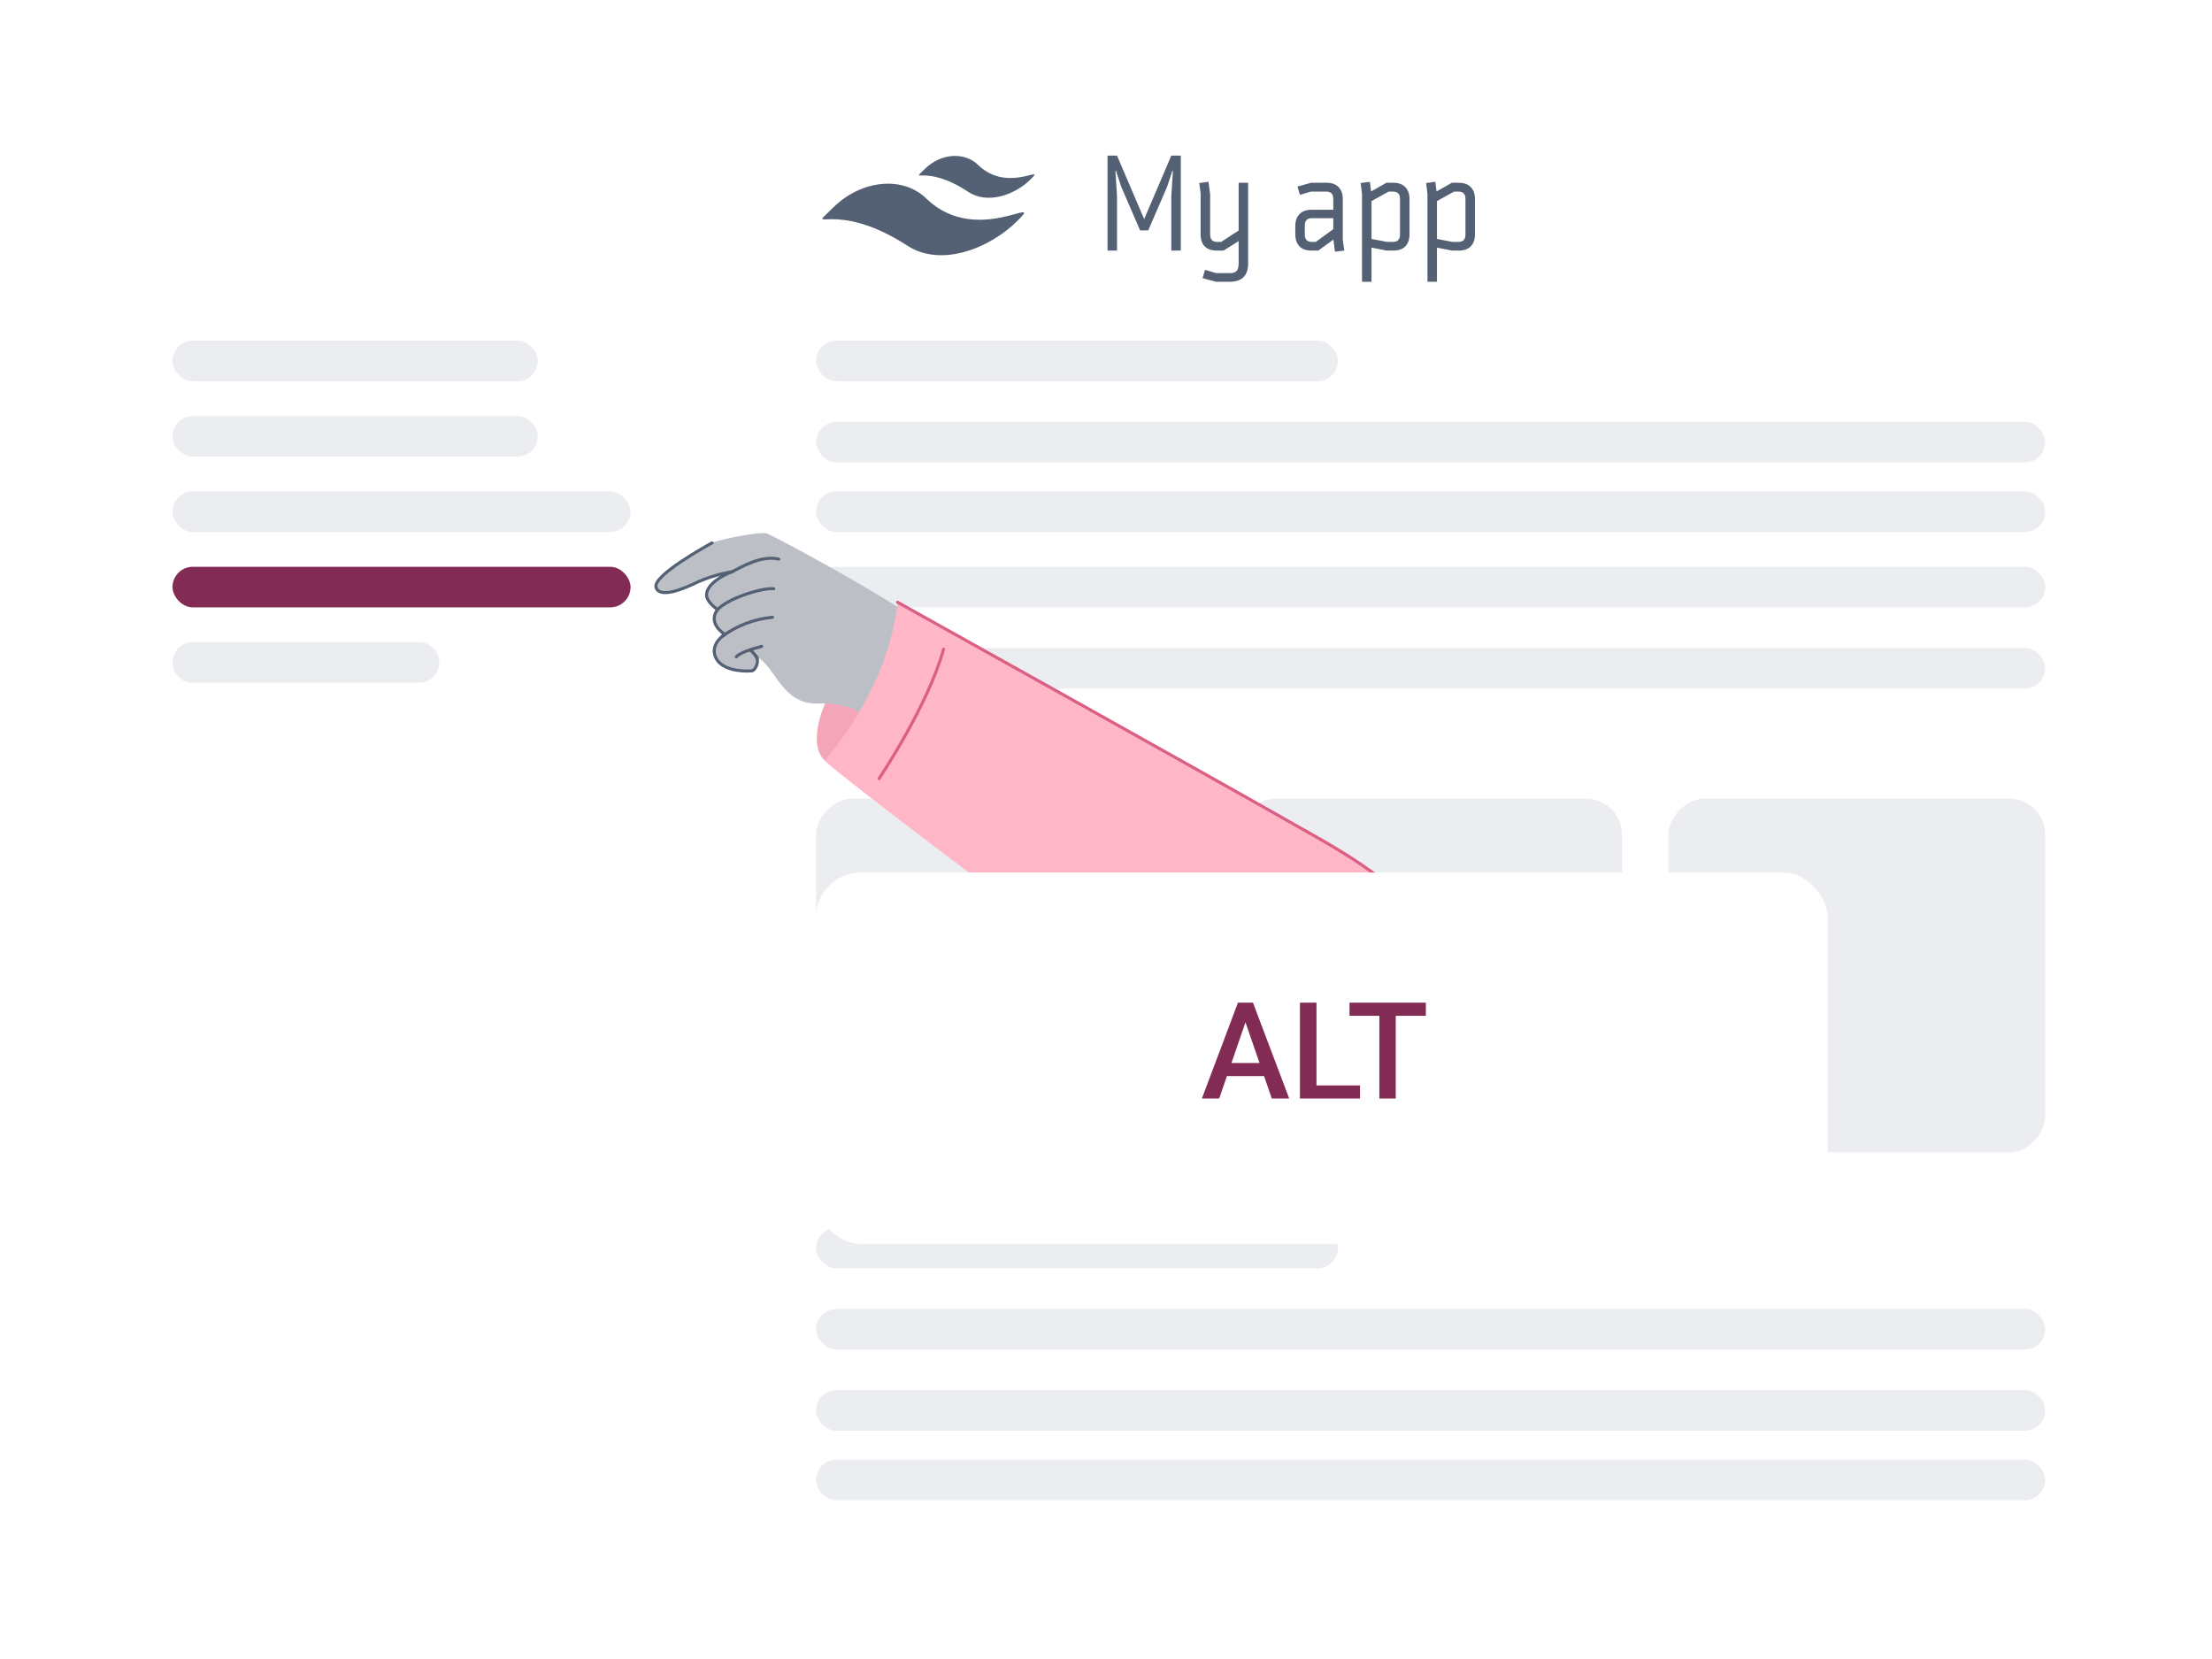 <svg width="492" height="369" viewBox="0 0 492 369" fill="none" xmlns="http://www.w3.org/2000/svg">
    <g filter="url(#filter0_d_546_10441)">
        <path d="M10 16C10 12.686 12.686 10 16 10H476C479.314 10 482 12.686 482 16V352.197C482 355.51 479.314 358.197 476 358.197H16C12.686 358.197 10 355.51 10 352.197V16Z" fill="white"/>
    </g>
    <rect x="181.516" y="75.77" width="116.066" height="9.027" rx="4.514" fill="#EBEDF0"/>
    <rect x="181.516" y="273.082" width="116.066" height="9.027" rx="4.514" fill="#EBEDF0"/>
    <rect width="83.825" height="78.667" rx="8" transform="matrix(-1 0 0 1 265.342 177.65)" fill="#EBEDF0"/>
    <rect width="85.115" height="78.667" rx="8" transform="matrix(-1 0 0 1 360.773 177.65)" fill="#EBEDF0"/>
    <rect width="83.825" height="78.667" rx="8" transform="matrix(-1 0 0 1 454.915 177.65)" fill="#EBEDF0"/>
    <rect x="181.516" y="93.825" width="273.399" height="9.027" rx="4.514" fill="#EBEDF0"/>
    <rect x="181.516" y="109.3" width="273.399" height="9.027" rx="4.514" fill="#EBEDF0"/>
    <rect x="181.516" y="126.065" width="273.399" height="9.027" rx="4.514" fill="#EBEDF0"/>
    <rect x="181.516" y="144.12" width="273.399" height="9.027" rx="4.514" fill="#EBEDF0"/>
    <rect x="181.516" y="291.136" width="273.399" height="9.027" rx="4.514" fill="#EBEDF0"/>
    <rect x="181.516" y="309.191" width="273.399" height="9.027" rx="4.514" fill="#EBEDF0"/>
    <rect x="181.516" y="324.666" width="273.399" height="9.027" rx="4.514" fill="#EBEDF0"/>
    <rect x="38.364" y="75.771" width="81.246" height="9.027" rx="4.514" fill="#EBEDF0"/>
    <rect x="38.364" y="92.536" width="81.246" height="9.027" rx="4.514" fill="#EBEDF0"/>
    <rect x="38.367" y="109.301" width="101.88" height="9.027" rx="4.514" fill="#EBEDF0"/>
    <rect x="38.367" y="126.065" width="101.88" height="9.027" rx="4.514" fill="#822B55"/>
    <path d="M38.367 147.344C38.367 144.851 40.388 142.831 42.881 142.831H93.176C95.669 142.831 97.69 144.851 97.69 147.344V147.344C97.69 149.837 95.669 151.858 93.176 151.858H42.881C40.388 151.858 38.367 149.837 38.367 147.344V147.344Z" fill="#EBEDF0"/>
    <path d="M260.766 37.994L259.559 41.615L255.395 51.241H253.584L249.42 41.615L248.213 37.994H248.092L248.454 43.637V55.737H246.342V34.614H248.454L254.489 48.736L260.524 34.614H262.637V55.737H260.524V43.637L260.887 37.994H260.766Z" fill="#546074"/>
    <path d="M275.5 58.604V53.625L272.151 55.737H270.672C269.485 55.737 268.58 55.425 267.956 54.802C267.353 54.178 267.051 53.283 267.051 52.116V43.093L266.749 40.71L268.801 40.438L269.164 43.214V52.176C269.164 53.263 269.687 53.806 270.733 53.806H271.608L275.5 51.271V40.649H277.613V58.604C277.613 61.32 276.225 62.678 273.448 62.678H270.491L267.474 61.863L268.017 60.022L270.491 60.746H273.66C274.324 60.746 274.796 60.575 275.078 60.233C275.36 59.891 275.5 59.348 275.5 58.604Z" fill="#546074"/>
    <path d="M288.589 41.494L291.606 40.649H295.046C296.233 40.649 297.128 40.971 297.732 41.615C298.355 42.239 298.667 43.124 298.667 44.27V53.353L298.999 55.737L296.917 55.979L296.585 53.293L293.205 55.737H291.727C290.56 55.737 289.665 55.425 289.041 54.802C288.418 54.158 288.106 53.263 288.106 52.116V50.275C288.106 49.129 288.418 48.243 289.041 47.62C289.665 46.976 290.56 46.654 291.727 46.654H296.555V44.24C296.555 43.154 296.032 42.611 294.986 42.611H291.606L289.132 43.335L288.589 41.494ZM291.787 53.806H292.662L296.555 50.969V48.525H291.787C290.741 48.525 290.218 49.068 290.218 50.155V52.176C290.218 53.263 290.741 53.806 291.787 53.806Z" fill="#546074"/>
    <path d="M302.944 43.124L302.642 40.71L304.694 40.438L304.966 42.581L308.376 40.649H309.884C311.051 40.649 311.947 40.971 312.57 41.615C313.194 42.239 313.506 43.124 313.506 44.27V52.116C313.506 53.263 313.194 54.158 312.57 54.802C311.947 55.425 311.051 55.737 309.884 55.737H308.436L305.056 55.073V62.678H302.944V43.124ZM308.859 42.611L305.056 44.723V53.142L308.496 53.806H309.824C310.87 53.806 311.393 53.263 311.393 52.176V44.24C311.393 43.154 310.87 42.611 309.824 42.611H308.859Z" fill="#546074"/>
    <path d="M317.502 43.124L317.2 40.71L319.252 40.438L319.523 42.581L322.933 40.649H324.442C325.609 40.649 326.504 40.971 327.128 41.615C327.751 42.239 328.063 43.124 328.063 44.27V52.116C328.063 53.263 327.751 54.158 327.128 54.802C326.504 55.425 325.609 55.737 324.442 55.737H322.994L319.614 55.073V62.678H317.502V43.124ZM323.416 42.611L319.614 44.723V53.142L323.054 53.806H324.382C325.428 53.806 325.951 53.263 325.951 52.176V44.24C325.951 43.154 325.428 42.611 324.382 42.611H323.416Z" fill="#546074"/>
    <path d="M226.293 49.126C219.967 55.404 209.228 59.443 201.881 54.675C185.344 43.941 178.978 52.459 185.304 46.181C191.63 39.902 200.968 39.054 206.161 44.286C217.37 54.931 232.619 42.847 226.293 49.126Z" fill="#546074"/>
    <path d="M229.271 39.858C225.738 43.364 219.642 45.52 215.359 42.675C205.717 36.272 202.195 41.062 205.728 37.556C209.261 34.05 214.602 33.703 217.657 36.781C224.242 43.054 232.804 36.351 229.271 39.858Z" fill="#546074"/>
    <path d="M183.415 169.133C179.558 165.419 182.881 156.532 185.805 152.303C188.728 148.074 198.622 158.283 198.622 158.283C198.622 158.283 189.082 170.644 183.415 169.133Z" fill="#F4A5B8"/>
    <path d="M204.483 138.258C195.74 131.854 172.032 119.117 170.47 118.642C168.908 118.168 159.541 120.1 158.383 120.749C157.225 121.398 145.155 128.026 145.917 130.624C146.68 133.221 152.06 130.99 155.261 129.42C157.71 128.35 160.281 127.587 162.916 127.145C162.916 127.145 157.502 129.07 157.164 132.104C156.964 133.863 159.632 135.588 159.632 135.588C159.632 135.588 157.103 138.263 161.222 141.117C161.222 141.117 157.935 143.103 159.115 146.066C160.296 149.029 164.795 149.394 167.171 149.218C167.988 149.179 168.995 147.105 168.162 145.93C168.162 145.93 169.579 146.495 171.805 149.636C174.031 152.777 176.506 156.649 181.836 156.475C187.167 156.301 190.816 157.784 192.98 159.609L204.483 138.258Z" fill="#BCC0C6"/>
    <path d="M158.382 120.749C157.211 121.395 145.155 128.026 145.917 130.624C146.679 133.221 152.06 130.99 155.261 129.42C157.71 128.35 160.28 127.587 162.915 127.146C162.915 127.146 157.501 129.07 157.163 132.104C156.964 133.863 159.632 135.588 159.632 135.588C159.632 135.588 157.103 138.263 161.221 141.117C161.221 141.117 157.934 143.103 159.115 146.066C160.295 149.029 164.795 149.394 167.171 149.218C167.988 149.179 168.994 147.105 168.162 145.93" stroke="#546074" stroke-width="0.68" stroke-linecap="round" stroke-linejoin="round"/>
    <path d="M168.41 146.453C168.051 145.748 167.545 145.129 166.926 144.636" stroke="#546074" stroke-width="0.68" stroke-linecap="round" stroke-linejoin="round"/>
    <path d="M169.413 143.769C167.336 144.297 164.284 145.283 163.786 146.102" stroke="#546074" stroke-width="0.68" stroke-linecap="round" stroke-linejoin="round"/>
    <path d="M160.615 141.559C163.896 139.149 167.769 137.675 171.822 137.294" stroke="#546074" stroke-width="0.68" stroke-linecap="round" stroke-linejoin="round"/>
    <path d="M159.633 135.588C161.647 133.242 169.208 130.715 172.089 130.941" stroke="#546074" stroke-width="0.68" stroke-linecap="round" stroke-linejoin="round"/>
    <path d="M162.91 127.137C164.71 126.218 169.41 123.39 173.203 124.366" stroke="#546074" stroke-width="0.68" stroke-linecap="round" stroke-linejoin="round"/>
    <path d="M277.948 238.127C273.466 235.849 264.016 229.468 252.745 221.448C223.872 200.887 183.049 169.551 183.415 169.133C183.923 168.552 197.498 153.637 199.643 133.954C199.643 133.954 266.209 171.058 287.342 183.083C300.033 190.304 320.303 200.748 318.454 215.417C318.391 215.951 318.301 216.481 318.191 217C314.892 233.739 293.423 245.974 277.948 238.127Z" fill="#FFB7C8"/>
    <path d="M277.948 238.127C273.466 235.849 264.017 229.468 252.745 221.448C258.976 219.864 269.913 218.279 276.182 224.34C285.278 233.129 297.338 233.665 312.592 220.6C314.281 219.143 316.173 217.939 318.209 217.025C314.892 233.739 293.424 245.974 277.948 238.127Z" fill="#A7CAF0"/>
    <path d="M199.644 133.954C199.644 133.954 266.21 171.058 287.343 183.083C293.404 186.534 301.197 190.718 307.495 195.766" stroke="#DB5E83" stroke-width="0.68" stroke-linecap="round" stroke-linejoin="round"/>
    <path d="M209.879 144.386C206.369 157.058 195.53 173.171 195.53 173.171" stroke="#DB5E83" stroke-width="0.68" stroke-linecap="round" stroke-linejoin="round"/>
    <g filter="url(#filter1_d_546_10441)">
        <rect x="181.47" y="194.075" width="225.054" height="82.615" rx="10" fill="white"/>
    </g>
    <path d="M277.549 225.853L271.177 244.339H267.324L275.352 223.011H277.812L277.549 225.853ZM282.881 244.339L276.494 225.853L276.216 223.011H278.691L286.748 244.339H282.881ZM282.573 236.429V239.344H270.972V236.429H282.573ZM302.495 241.424V244.339H291.787V241.424H302.495ZM292.812 223.011V244.339H289.136V223.011H292.812ZM310.449 223.011V244.339H306.802V223.011H310.449ZM317.144 223.011V225.941H300.166V223.011H317.144Z" fill="#822B55"/>
    <defs>
        <filter id="filter0_d_546_10441" x="0" y="0" width="492" height="368.197" filterUnits="userSpaceOnUse" color-interpolation-filters="sRGB">
            <feFlood flood-opacity="0" result="BackgroundImageFix"/>
            <feColorMatrix in="SourceAlpha" type="matrix" values="0 0 0 0 0 0 0 0 0 0 0 0 0 0 0 0 0 0 127 0" result="hardAlpha"/>
            <feOffset/>
            <feGaussianBlur stdDeviation="5"/>
            <feComposite in2="hardAlpha" operator="out"/>
            <feColorMatrix type="matrix" values="0 0 0 0 0 0 0 0 0 0 0 0 0 0 0 0 0 0 0.25 0"/>
            <feBlend mode="normal" in2="BackgroundImageFix" result="effect1_dropShadow_546_10441"/>
            <feBlend mode="normal" in="SourceGraphic" in2="effect1_dropShadow_546_10441" result="shape"/>
        </filter>
        <filter id="filter1_d_546_10441" x="171.47" y="184.075" width="245.054" height="102.615" filterUnits="userSpaceOnUse" color-interpolation-filters="sRGB">
            <feFlood flood-opacity="0" result="BackgroundImageFix"/>
            <feColorMatrix in="SourceAlpha" type="matrix" values="0 0 0 0 0 0 0 0 0 0 0 0 0 0 0 0 0 0 127 0" result="hardAlpha"/>
            <feOffset/>
            <feGaussianBlur stdDeviation="5"/>
            <feComposite in2="hardAlpha" operator="out"/>
            <feColorMatrix type="matrix" values="0 0 0 0 0 0 0 0 0 0 0 0 0 0 0 0 0 0 0.25 0"/>
            <feBlend mode="normal" in2="BackgroundImageFix" result="effect1_dropShadow_546_10441"/>
            <feBlend mode="normal" in="SourceGraphic" in2="effect1_dropShadow_546_10441" result="shape"/>
        </filter>
    </defs>
</svg>
